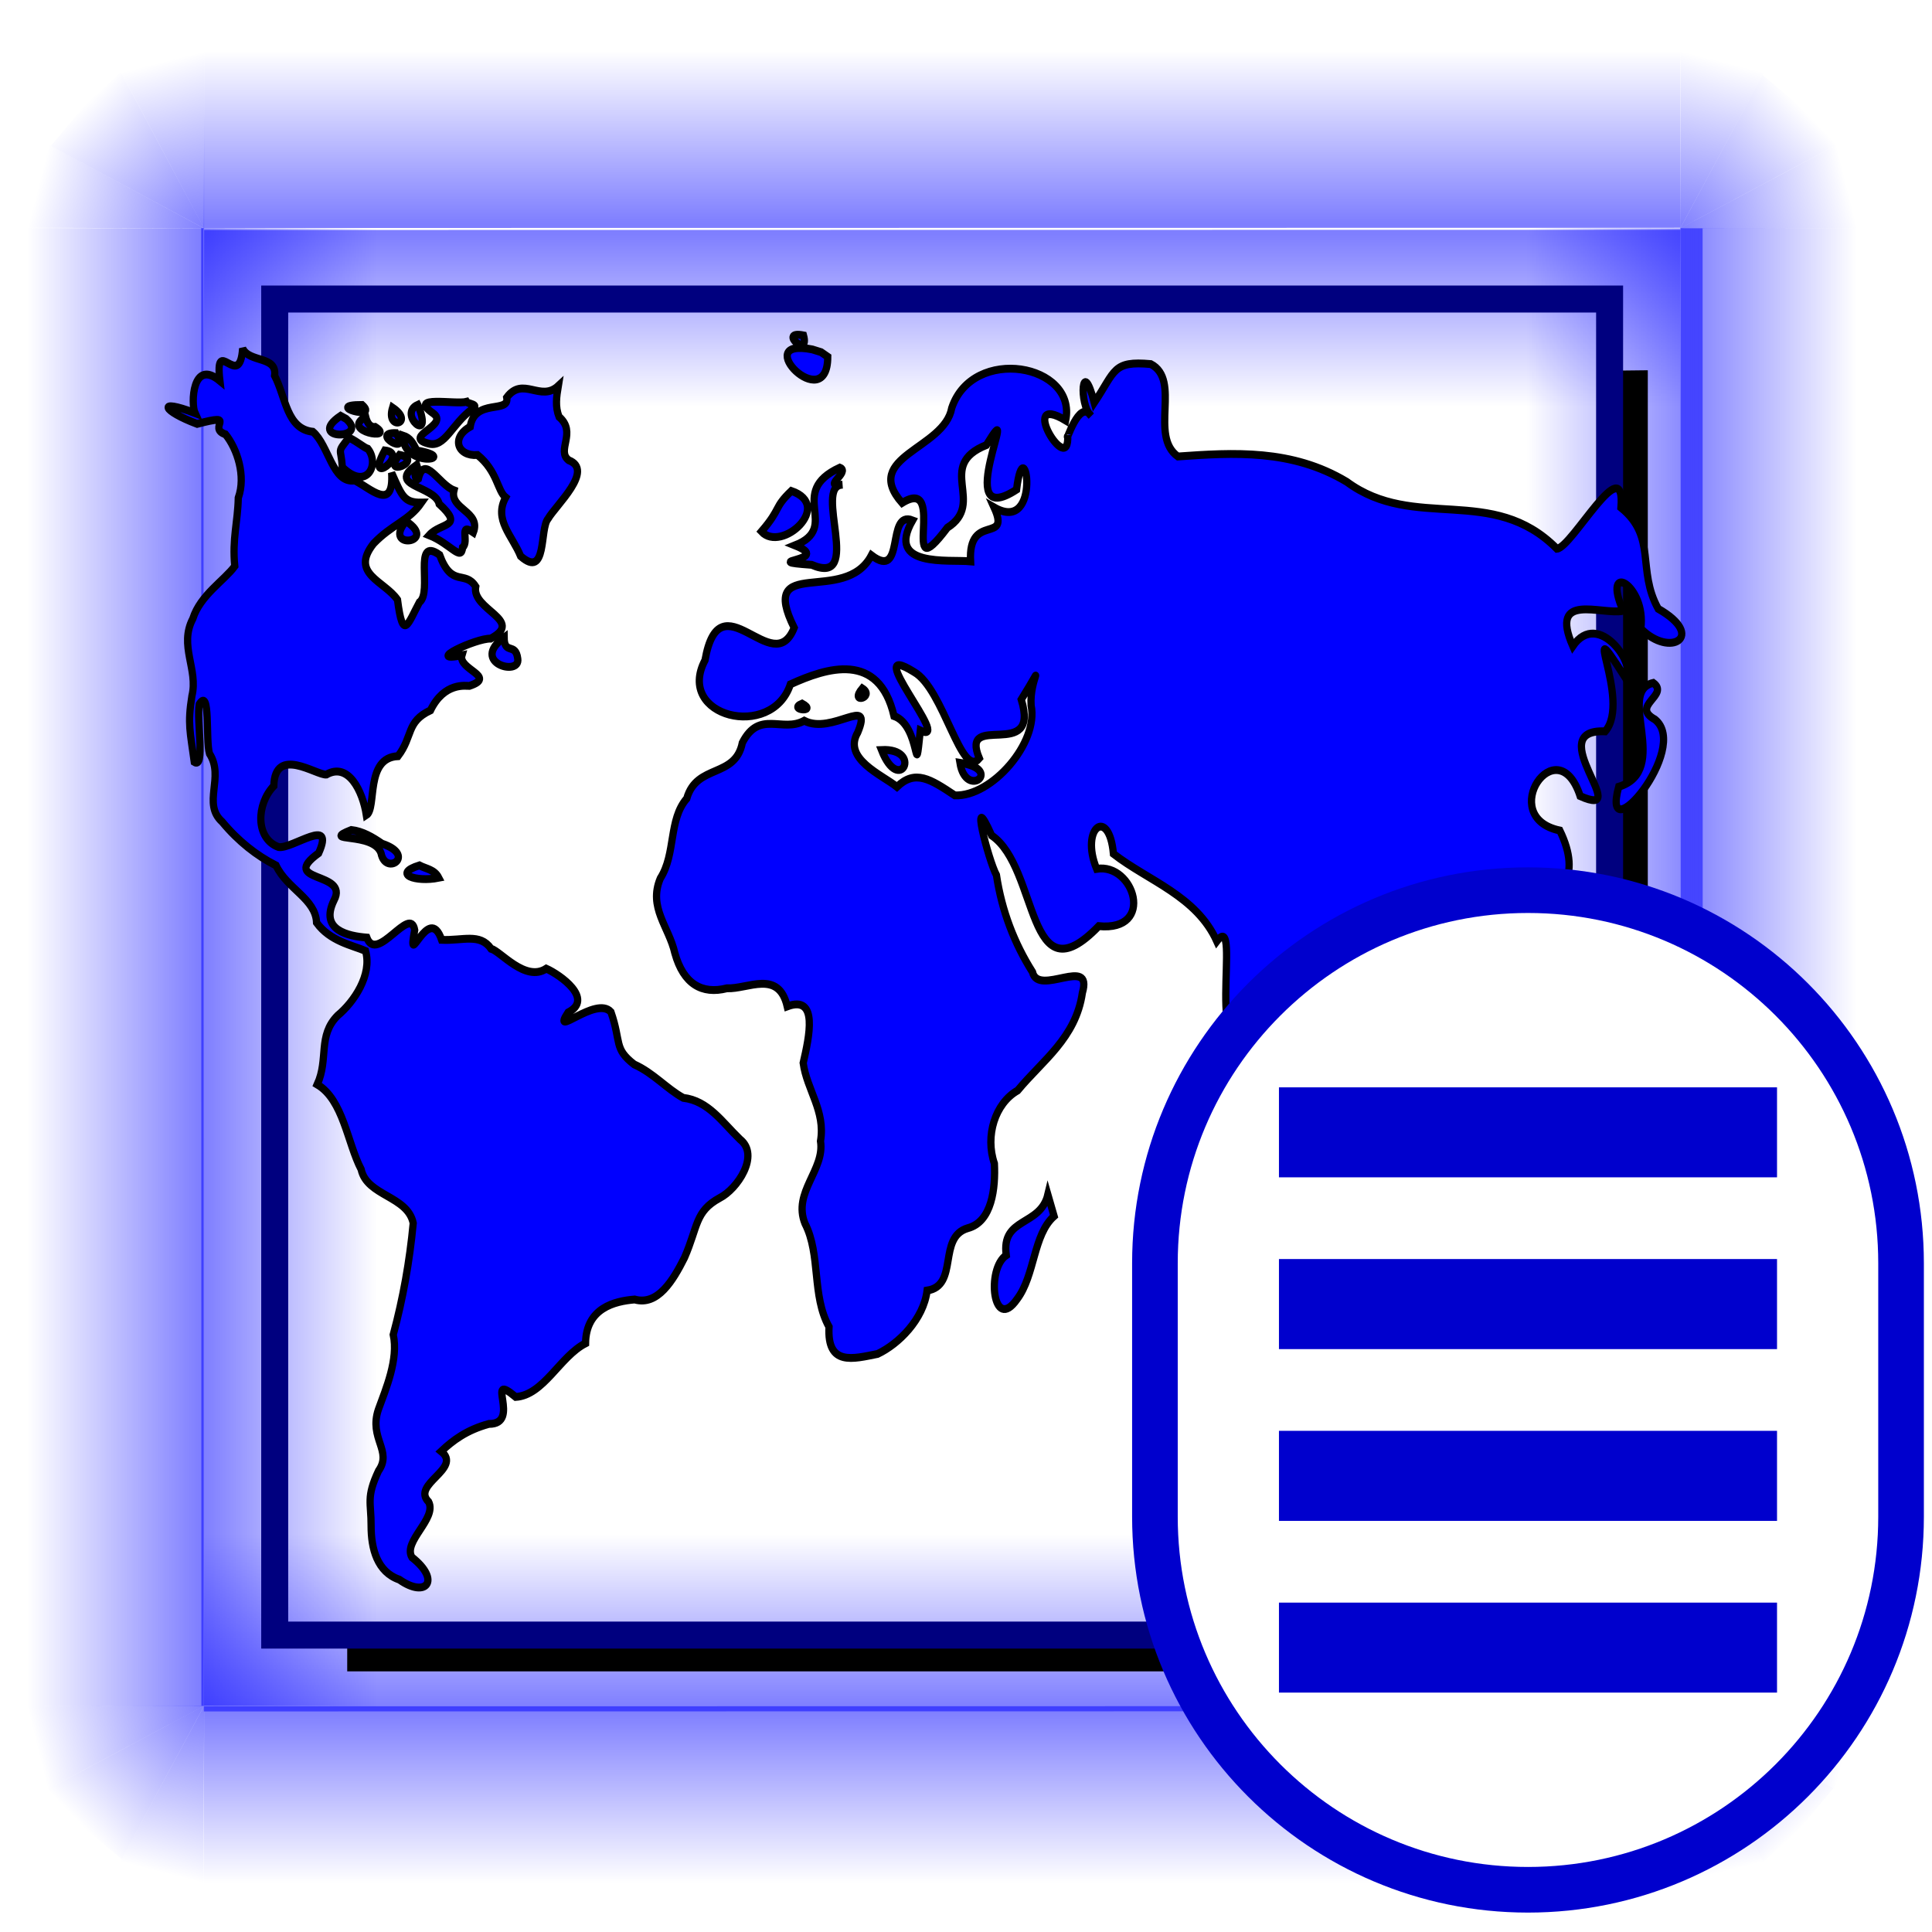 <?xml version="1.0" encoding="UTF-8" standalone="no"?>
<!-- Created with Inkscape (http://www.inkscape.org/) -->
<svg
   xmlns:dc="http://purl.org/dc/elements/1.1/"
   xmlns:cc="http://web.resource.org/cc/"
   xmlns:rdf="http://www.w3.org/1999/02/22-rdf-syntax-ns#"
   xmlns:svg="http://www.w3.org/2000/svg"
   xmlns="http://www.w3.org/2000/svg"
   xmlns:xlink="http://www.w3.org/1999/xlink"
   xmlns:sodipodi="http://sodipodi.sourceforge.net/DTD/sodipodi-0.dtd"
   xmlns:inkscape="http://www.inkscape.org/namespaces/inkscape"
   version="1.0"
   width="256"
   height="256"
   id="svg1"
   sodipodi:version="0.32"
   inkscape:version="0.45.1"
   sodipodi:docname="i_bulmages_mapa_mundi.svg"
   sodipodi:docbase="/home/elferrer/Desktop/i_bulmages_mapa_mundi/i_bulmages_mapa_mundi"
   inkscape:output_extension="org.inkscape.output.svg.inkscape"
   inkscape:export-filename="/home/elferrer/Desktop/i_bulmages_mapa_mundi/i_bulmages_mapa_mundi/i_bulmages_mapa_mundi_pulsado_L.png"
   inkscape:export-xdpi="96"
   inkscape:export-ydpi="96">
  <sodipodi:namedview
     inkscape:window-height="690"
     inkscape:window-width="1016"
     inkscape:pageshadow="2"
     inkscape:pageopacity="0.0"
     guidetolerance="10.0"
     gridtolerance="10.0"
     objecttolerance="10.0"
     borderopacity="1.0"
     bordercolor="#666666"
     pagecolor="#ffffff"
     id="base"
     inkscape:zoom="1.364592"
     inkscape:cx="155.68444"
     inkscape:cy="121.44927"
     inkscape:window-x="1"
     inkscape:window-y="0"
     inkscape:current-layer="layer8"
     gridempspacing="3" />
  <defs
     id="defs3">
    <linearGradient
       id="linearGradient9952">
      <stop
         style="stop-color:blue;stop-opacity:1"
         offset="0"
         id="stop9953" />
      <stop
         style="stop-color:blue;stop-opacity:0"
         offset="1"
         id="stop9954" />
    </linearGradient>
    <linearGradient
       inkscape:collect="always"
       xlink:href="#linearGradient9952"
       id="linearGradient2396"
       gradientUnits="userSpaceOnUse"
       gradientTransform="matrix(0.723,0,0,5.492,357.322,-224.63)"
       x1="-181"
       y1="65.431"
       x2="-149.556"
       y2="65.431" />
    <linearGradient
       inkscape:collect="always"
       xlink:href="#linearGradient9952"
       id="linearGradient2398"
       gradientUnits="userSpaceOnUse"
       gradientTransform="matrix(0.503,0.519,-0.519,0.504,350.842,286.888)"
       x1="-181"
       y1="65.431"
       x2="-149.556"
       y2="65.431" />
    <linearGradient
       inkscape:collect="always"
       xlink:href="#linearGradient9952"
       id="linearGradient2400"
       gradientUnits="userSpaceOnUse"
       gradientTransform="matrix(0.701,0.178,-0.178,0.701,364.241,212.25)"
       x1="-181"
       y1="65.431"
       x2="-149.556"
       y2="65.431" />
    <linearGradient
       inkscape:collect="always"
       xlink:href="#linearGradient9952"
       id="linearGradient2402"
       gradientUnits="userSpaceOnUse"
       gradientTransform="matrix(0.175,0.702,0.701,-0.175,211.597,364.386)"
       x1="-181"
       y1="65.431"
       x2="-149.556"
       y2="65.431" />
    <linearGradient
       inkscape:collect="always"
       xlink:href="#linearGradient9952"
       id="linearGradient2404"
       gradientUnits="userSpaceOnUse"
       gradientTransform="matrix(-0.519,0.504,-0.503,-0.519,-30.75,351.035)"
       x1="-181"
       y1="65.431"
       x2="-149.556"
       y2="65.431" />
    <linearGradient
       inkscape:collect="always"
       xlink:href="#linearGradient9952"
       id="linearGradient2406"
       gradientUnits="userSpaceOnUse"
       gradientTransform="matrix(-0.178,0.701,-0.701,-0.178,43.823,364.446)"
       x1="-181"
       y1="65.431"
       x2="-149.556"
       y2="65.431" />
    <linearGradient
       inkscape:collect="always"
       xlink:href="#linearGradient9952"
       id="linearGradient2408"
       gradientUnits="userSpaceOnUse"
       gradientTransform="matrix(-0.701,0.175,0.175,0.702,-108.181,211.669)"
       x1="-181"
       y1="65.431"
       x2="-149.556"
       y2="65.431" />
    <linearGradient
       inkscape:collect="always"
       xlink:href="#linearGradient9952"
       id="linearGradient2410"
       gradientUnits="userSpaceOnUse"
       gradientTransform="matrix(0.519,-0.504,0.503,0.519,286.75,-95.035)"
       x1="-181"
       y1="65.431"
       x2="-149.556"
       y2="65.431" />
    <linearGradient
       inkscape:collect="always"
       xlink:href="#linearGradient9952"
       id="linearGradient2412"
       gradientUnits="userSpaceOnUse"
       gradientTransform="matrix(0.178,-0.701,0.701,0.178,212.177,-108.446)"
       x1="-181"
       y1="65.431"
       x2="-149.556"
       y2="65.431" />
    <linearGradient
       inkscape:collect="always"
       xlink:href="#linearGradient9952"
       id="linearGradient2414"
       gradientUnits="userSpaceOnUse"
       gradientTransform="matrix(0.701,-0.175,-0.175,-0.702,364.182,44.331)"
       x1="-181"
       y1="65.431"
       x2="-149.556"
       y2="65.431" />
    <linearGradient
       inkscape:collect="always"
       xlink:href="#linearGradient9952"
       id="linearGradient2416"
       gradientUnits="userSpaceOnUse"
       gradientTransform="matrix(-0.503,-0.519,0.519,-0.504,-94.842,-30.888)"
       x1="-181"
       y1="65.431"
       x2="-149.556"
       y2="65.431" />
    <linearGradient
       inkscape:collect="always"
       xlink:href="#linearGradient9952"
       id="linearGradient2418"
       gradientUnits="userSpaceOnUse"
       gradientTransform="matrix(-0.701,-0.178,0.178,-0.701,-108.241,43.75)"
       x1="-181"
       y1="65.431"
       x2="-149.556"
       y2="65.431" />
    <linearGradient
       inkscape:collect="always"
       xlink:href="#linearGradient9952"
       id="linearGradient2420"
       gradientUnits="userSpaceOnUse"
       gradientTransform="matrix(-0.175,-0.702,-0.701,0.175,44.403,-108.386)"
       x1="-181"
       y1="65.431"
       x2="-149.556"
       y2="65.431" />
    <linearGradient
       inkscape:collect="always"
       xlink:href="#linearGradient9952"
       id="linearGradient2422"
       gradientUnits="userSpaceOnUse"
       gradientTransform="matrix(-0.723,0,0,-5.492,-101.322,480.63)"
       x1="-181"
       y1="65.431"
       x2="-149.556"
       y2="65.431" />
    <linearGradient
       inkscape:collect="always"
       xlink:href="#linearGradient9952"
       id="linearGradient2424"
       gradientUnits="userSpaceOnUse"
       gradientTransform="matrix(0,-0.723,5.487,0,-224.324,-101.52)"
       x1="-181"
       y1="65.431"
       x2="-149.556"
       y2="65.431" />
    <linearGradient
       inkscape:collect="always"
       xlink:href="#linearGradient9952"
       id="linearGradient2426"
       gradientUnits="userSpaceOnUse"
       gradientTransform="matrix(0,0.723,-5.487,0,480.324,357.52)"
       x1="-181"
       y1="65.431"
       x2="-149.556"
       y2="65.431" />
    <linearGradient
       inkscape:collect="always"
       xlink:href="#linearGradient9952"
       id="linearGradient2428"
       gradientUnits="userSpaceOnUse"
       gradientTransform="matrix(0.723,0,0,5.492,161.292,-224.63)"
       x1="-181"
       y1="65.431"
       x2="-149.556"
       y2="65.431" />
    <linearGradient
       inkscape:collect="always"
       xlink:href="#linearGradient9952"
       id="linearGradient2430"
       gradientUnits="userSpaceOnUse"
       gradientTransform="matrix(-0.723,0,0,-5.492,97.316,480.63)"
       x1="-181"
       y1="65.431"
       x2="-149.556"
       y2="65.431" />
    <linearGradient
       inkscape:collect="always"
       xlink:href="#linearGradient9952"
       id="linearGradient2432"
       gradientUnits="userSpaceOnUse"
       gradientTransform="matrix(0,-0.723,5.487,0,-224.324,95.043)"
       x1="-181"
       y1="65.431"
       x2="-149.556"
       y2="65.431" />
    <linearGradient
       inkscape:collect="always"
       xlink:href="#linearGradient9952"
       id="linearGradient2434"
       gradientUnits="userSpaceOnUse"
       gradientTransform="matrix(0,0.723,-5.487,0,480.324,161.897)"
       x1="-181"
       y1="65.431"
       x2="-149.556"
       y2="65.431" />
    <filter
       inkscape:collect="always"
       x="-0.1"
       width="1.2"
       y="-0.1"
       height="1.2"
       id="filter3271">
      <feGaussianBlur
         inkscape:collect="always"
         stdDeviation="9.027"
         id="feGaussianBlur3273" />
    </filter>
    <filter
       inkscape:collect="always"
       id="filter3214">
      <feGaussianBlur
         inkscape:collect="always"
         stdDeviation="1.16"
         id="feGaussianBlur3216" />
    </filter>
  </defs>
  <g
     style="opacity:1;display:inline"
     id="layer1">
    <path
       d=""
       style="opacity:1"
       id="path3945" />
  </g>
  <path
     d=""
     id="path3081" />
  <g
     style="display:inline"
     id="layer2" />
  <g
     style="display:inline"
     id="layer3" />
  <g
     style="opacity:1;display:inline"
     id="layer4" />
  <g
     inkscape:groupmode="layer"
     id="layer5"
     inkscape:label="boton_pulsado"
     style="display:inline"
     sodipodi:insensitive="true">
    <g
       id="g2458">
      <g
         transform="translate(-3.16,0.141)"
         style="display:inline"
         id="g3979">
        <path
           d="M 225.846,30.083 L 249.219,30.142 L 249.219,225.917 L 225.872,225.877 L 225.846,30.083 z "
           style="opacity:0.5;fill:url(#linearGradient2396);fill-opacity:1;fill-rule:evenodd;stroke:none;stroke-width:8.98;stroke-miterlimit:4;stroke-opacity:1;display:block"
           id="rect10002" />
        <path
           d="M 246.092,236.818 L 241.619,242.202 L 236.83,246.557 L 225.791,225.876 L 246.092,236.818 z "
           style="opacity:0.5;fill:url(#linearGradient2398);fill-opacity:1;fill-rule:evenodd;stroke:none;stroke-width:8.98;stroke-miterlimit:4;stroke-opacity:1"
           id="path2053" />
        <path
           d="M 249.219,225.967 L 247.82,231.479 L 246.42,236.991 L 225.791,225.876 L 249.219,225.967 z "
           style="opacity:0.5;fill:url(#linearGradient2400);fill-opacity:1;fill-rule:evenodd;stroke:none;stroke-width:8.98;stroke-miterlimit:4;stroke-opacity:1"
           id="path2060" />
        <path
           d="M 225.791,249.324 L 231.304,247.947 L 236.817,246.57 L 225.8,225.876 L 225.791,249.324 z "
           style="opacity:0.5;fill:url(#linearGradient2402);fill-opacity:1;fill-rule:evenodd;stroke:none;stroke-width:8.98;stroke-miterlimit:4;stroke-opacity:1"
           id="path2062" />
        <path
           d="M 19.276,246.194 L 13.897,241.717 L 9.545,236.924 L 30.209,225.876 L 19.276,246.194 z "
           style="opacity:0.5;fill:url(#linearGradient2404);fill-opacity:1;fill-rule:evenodd;stroke:none;stroke-width:8.98;stroke-miterlimit:4;stroke-opacity:1"
           id="path3000" />
        <path
           d="M 30.118,249.324 L 24.611,247.923 L 19.104,246.523 L 30.209,225.876 L 30.118,249.324 z "
           style="opacity:0.5;fill:url(#linearGradient2406);fill-opacity:1;fill-rule:evenodd;stroke:none;stroke-width:8.98;stroke-miterlimit:4;stroke-opacity:1"
           id="path3001" />
        <path
           d="M 6.781,225.876 L 8.157,231.394 L 9.533,236.912 L 30.209,225.885 L 6.781,225.876 z "
           style="opacity:0.5;fill:url(#linearGradient2408);fill-opacity:1;fill-rule:evenodd;stroke:none;stroke-width:8.98;stroke-miterlimit:4;stroke-opacity:1"
           id="path3002" />
        <path
           d="M 236.724,9.806 L 242.103,14.283 L 246.455,19.076 L 225.791,30.124 L 236.724,9.806 z "
           style="opacity:0.5;fill:url(#linearGradient2410);fill-opacity:1;fill-rule:evenodd;stroke:none;stroke-width:8.98;stroke-miterlimit:4;stroke-opacity:1"
           id="path3007" />
        <path
           d="M 225.882,6.676 L 231.389,8.077 L 236.896,9.477 L 225.791,30.124 L 225.882,6.676 z "
           style="opacity:0.5;fill:url(#linearGradient2412);fill-opacity:1;fill-rule:evenodd;stroke:none;stroke-width:8.98;stroke-miterlimit:4;stroke-opacity:1"
           id="path3008" />
        <path
           d="M 249.219,30.124 L 247.843,24.606 L 246.467,19.088 L 225.791,30.115 L 249.219,30.124 z "
           style="opacity:0.5;fill:url(#linearGradient2414);fill-opacity:1;fill-rule:evenodd;stroke:none;stroke-width:8.98;stroke-miterlimit:4;stroke-opacity:1"
           id="path3009" />
        <path
           d="M 9.908,19.182 L 14.381,13.798 L 19.17,9.443 L 30.209,30.124 L 9.908,19.182 z "
           style="opacity:0.5;fill:url(#linearGradient2416);fill-opacity:1;fill-rule:evenodd;stroke:none;stroke-width:8.98;stroke-miterlimit:4;stroke-opacity:1"
           id="path3011" />
        <path
           d="M 6.781,30.033 L 8.18,24.521 L 9.58,19.009 L 30.209,30.124 L 6.781,30.033 z "
           style="opacity:0.5;fill:url(#linearGradient2418);fill-opacity:1;fill-rule:evenodd;stroke:none;stroke-width:8.98;stroke-miterlimit:4;stroke-opacity:1"
           id="path3012" />
        <path
           d="M 30.209,6.676 L 24.696,8.053 L 19.183,9.43 L 30.2,30.124 L 30.209,6.676 z "
           style="opacity:0.5;fill:url(#linearGradient2420);fill-opacity:1;fill-rule:evenodd;stroke:none;stroke-width:8.98;stroke-miterlimit:4;stroke-opacity:1"
           id="path3013" />
        <path
           d="M 30.154,225.917 L 6.781,225.858 L 6.781,30.083 L 30.128,30.123 L 30.154,225.917 z "
           style="opacity:0.5;fill:url(#linearGradient2422);fill-opacity:1;fill-rule:evenodd;stroke:none;stroke-width:8.98;stroke-miterlimit:4;stroke-opacity:1;display:block"
           id="path3021" />
        <path
           d="M 30.168,30.069 L 30.227,6.676 L 225.832,6.676 L 225.793,30.043 L 30.168,30.069 z "
           style="opacity:0.5;fill:url(#linearGradient2424);fill-opacity:1;fill-rule:evenodd;stroke:none;stroke-width:8.98;stroke-miterlimit:4;stroke-opacity:1;display:block"
           id="path3023" />
        <path
           d="M 225.832,225.931 L 225.773,249.324 L 30.168,249.324 L 30.207,225.957 L 225.832,225.931 z "
           style="opacity:0.5;fill:url(#linearGradient2426);fill-opacity:1;fill-rule:evenodd;stroke:none;stroke-width:8.98;stroke-miterlimit:4;stroke-opacity:1;display:block"
           id="path3054" />
        <path
           d="M 29.817,30.083 L 53.19,30.142 L 53.19,225.917 L 29.843,225.877 L 29.817,30.083 z "
           style="opacity:0.5;fill:url(#linearGradient2428);fill-opacity:1;fill-rule:evenodd;stroke:none;stroke-width:8.98;stroke-miterlimit:4;stroke-opacity:1;display:block"
           id="path1956" />
        <path
           d="M 228.791,225.917 L 205.418,225.858 L 205.418,30.083 L 228.765,30.123 L 228.791,225.917 z "
           style="opacity:0.5;fill:url(#linearGradient2430);fill-opacity:1;fill-rule:evenodd;stroke:none;stroke-width:8.98;stroke-miterlimit:4;stroke-opacity:1;display:block"
           id="path1990" />
        <path
           d="M 30.168,226.633 L 30.227,203.24 L 225.832,203.24 L 225.793,226.607 L 30.168,226.633 z "
           style="opacity:0.5;fill:url(#linearGradient2432);fill-opacity:1;fill-rule:evenodd;stroke:none;stroke-width:8.98;stroke-miterlimit:4;stroke-opacity:1;display:block"
           id="path1992" />
        <path
           d="M 225.832,30.308 L 225.773,53.701 L 30.168,53.701 L 30.207,30.334 L 225.832,30.308 z "
           style="opacity:0.5;fill:url(#linearGradient2434);fill-opacity:1;fill-rule:evenodd;stroke:none;stroke-width:8.98;stroke-miterlimit:4;stroke-opacity:1;display:block"
           id="path1994" />
      </g>
      <path
         d="M 46.007,221.461 L 46.007,217.882 L 214.767,217.882 L 214.767,49.102 L 218.342,49.061 L 218.342,219.683 L 218.342,221.461 L 216.566,221.461 L 46.007,221.461 z "
         style="fill:#000000;fill-opacity:1;fill-rule:evenodd;stroke:none;stroke-width:4.706;stroke-miterlimit:4;stroke-opacity:1;display:block"
         id="path2826" />
      <path
         d="M 34.613,37.835 L 36.388,37.835 L 213.292,37.835 L 215.068,37.835 L 215.068,39.612 L 215.068,216.67 L 215.068,218.447 L 213.292,218.447 L 36.388,218.447 L 34.613,218.447 L 34.613,216.67 L 34.613,39.612 L 34.613,37.835 z M 38.188,41.413 L 38.188,214.869 L 211.493,214.869 L 211.493,41.413 L 38.188,41.413 z "
         style="fill:#00007f;fill-opacity:1;fill-rule:evenodd;stroke:none;stroke-width:8.98;stroke-miterlimit:4;stroke-opacity:1;display:block"
         id="rect5542" />
    </g>
  </g>
  <g
     inkscape:groupmode="layer"
     id="layer7"
     inkscape:label="boton_visible"
     style="display:none"
     sodipodi:insensitive="true">
    <path
       id="path2483"
       style="fill:#00007f;fill-opacity:1;fill-rule:evenodd;stroke:none;stroke-width:8.98;stroke-miterlimit:4;stroke-opacity:1;display:block;filter:url(#filter3271)"
       d="M 34.613,37.835 L 36.388,37.835 L 213.292,37.835 L 215.068,37.835 L 215.068,39.612 L 215.068,216.67 L 215.068,218.447 L 213.292,218.447 L 36.388,218.447 L 34.613,218.447 L 34.613,216.67 L 34.613,39.612 L 34.613,37.835 z M 38.188,41.413 L 38.188,214.869 L 211.493,214.869 L 211.493,41.413 L 38.188,41.413 z " />
  </g>
  <g
     inkscape:groupmode="layer"
     id="layer8"
     inkscape:label="icono"
     style="display:inline">
    <path
       d=""
       id="path9419" />
    <path
       style="fill:#0000ff;fill-opacity:1;fill-rule:evenodd;stroke:#000000;stroke-width:1.016;stroke-linecap:butt;stroke-linejoin:miter;stroke-opacity:1;filter:url(#filter3214);stroke-miterlimit:4;stroke-dasharray:none"
       d="M 154.91,48.134 C 149.54,47.689 149.975,48.991 146.988,53.109 C 145.237,46.883 144.781,53.354 146.522,54.807 C 144.866,52.487 142.904,58.669 143.259,57.339 C 143.569,63.015 136.057,51.566 142.974,55.41 C 144.597,48.113 129.947,45.679 126.998,53.801 C 125.979,59.135 114.294,60.066 120.033,66.064 C 126.56,62.328 119.377,77.83 126.383,69.261 C 131.848,66.081 124.633,61.238 131.85,58.59 C 137.09,50.686 126.688,69.976 136.086,64.345 C 137.215,55.74 139.827,70.309 132.932,66.64 C 135.32,71.474 129.272,67.196 129.638,73.608 C 126.545,73.341 117.699,74.454 121.502,68.313 C 117.718,66.949 120.541,76.199 115.736,72.83 C 112.005,79.431 99.747,72.611 104.905,82.186 C 101.95,89.094 94.483,75.496 92.401,86.377 C 88.213,93.7 101.764,96.765 104.372,89.491 C 109.463,87.352 116.774,85.17 118.901,93.583 C 122.695,94.792 121.738,102.88 122.591,95.455 C 127.351,97.521 113.914,83.405 121.722,87.898 C 125.858,90.047 128.354,101.839 130.863,99.051 C 128.034,92.824 139.462,99.63 136.748,91.455 C 140.449,85.965 137.867,88.771 138.127,92.215 C 139.208,97.034 132.621,104.028 127.43,103.833 C 124.014,101.739 121.88,100.454 119.314,102.732 C 117.228,101.185 111.67,99.1 113.818,95.704 C 116.036,90.784 110.231,96.071 106.315,94.194 C 103.236,95.761 100.021,92.753 97.637,97.038 C 96.648,101.654 91.24,99.719 89.843,104.239 C 87.26,106.979 88.339,111.366 86.135,114.555 C 84.419,118.309 87.345,120.812 88.172,124.201 C 89.383,128.21 91.986,129.568 95.475,128.747 C 98.403,128.877 102.716,126.29 103.93,131.085 C 108.346,129.563 106.996,135.057 106.168,138.393 C 106.673,141.843 109.318,144.59 108.597,148.486 C 109.231,152.196 104.664,155.108 106.42,159.126 C 108.657,163.136 107.345,168.447 109.792,172.472 C 109.493,177.603 113.188,176.59 116.596,175.969 C 119.549,174.687 123.043,171.499 123.543,167.783 C 128.038,167.151 124.962,160.89 129.248,159.725 C 132.66,158.899 133.146,154.521 132.978,151.383 C 131.656,147.82 133.064,143.612 136.24,141.945 C 139.705,138.082 144.4,135.163 145.314,129.337 C 146.863,124.445 139.131,129.896 138.323,126.652 C 135.789,122.956 134.037,118.82 133.265,114.131 C 132.168,112.299 129.34,102.29 132.591,109.008 C 139.24,113.171 137.449,130.41 147.608,120.721 C 155.614,121.438 152.564,112.532 147.311,113.321 C 144.955,108.033 149.055,105.188 149.67,111.382 C 154.545,114.873 161.298,116.803 164.166,122.671 C 167.938,118.058 161.751,141.758 170.149,133.477 C 172.225,126.953 187.744,116.676 186.795,129.869 C 192.586,122.871 191.398,147.687 196.759,140.314 C 192.755,138.759 189.435,127.981 196.019,131.819 C 198.134,139.903 208.54,127.383 199.495,126.294 C 199.352,119.117 218.679,120.531 212.261,108.371 C 203.259,106.625 211.913,94.928 215.114,103.928 C 222.777,107.048 209.532,95.183 218.622,95.565 C 222.413,91.599 214.608,78.775 221.366,88.519 C 223.229,87.34 217.741,79.649 214.08,84.558 C 210.729,77.505 218.086,80.567 221.139,80.001 C 218.02,73.377 224.441,76.662 223.615,82.291 C 227.731,86.156 232.836,83.287 226.058,79.738 C 223.026,74.704 225.902,70.453 220.833,66.666 C 221.481,58.914 213.973,71.804 211.855,71.983 C 202.811,63.565 191.892,69.817 182.383,63.336 C 174.702,59.09 166.524,59.557 158.706,60.066 C 154.653,57.401 159.217,50.188 154.91,48.134 z M 106.214,44.43 C 102.49,43.752 107.125,47.462 106.214,44.43 z M 107.446,46.239 C 98.428,44.57 109.598,55.04 109.612,47.189 L 108.681,46.594 L 107.446,46.239 L 107.446,46.239 z M 71.827,50.957 C 69.351,53.08 66.872,49.641 64.6,52.448 C 65.027,54.583 60.124,52.492 59.477,56.223 C 56.762,57.617 57.661,60.059 60.51,59.876 C 63.293,61.96 63.28,64.498 64.447,65.353 C 62.754,68.234 65.337,70.221 66.55,72.944 C 70.303,75.958 69.186,69.407 70.393,68.107 C 71.509,66.335 76.908,61.835 73.293,60.556 C 71.488,59.286 74.488,56.961 71.94,54.949 C 71.371,53.639 71.577,52.35 71.827,50.957 z M 27.567,46.113 C 27.169,51.728 23.59,44.162 24.381,50.298 C 20.498,47.335 20.309,53.296 20.889,54.457 C 15.373,52.519 16.307,54.169 21.191,55.857 C 27.121,54.411 22.461,56.361 25.163,57.205 C 26.809,59.079 28.056,62.585 26.958,65.414 C 26.887,68.568 26.091,70.676 26.465,74.229 C 25.022,76.06 21.627,77.968 20.582,81.022 C 18.603,84.486 21.368,87.565 20.458,90.987 C 19.819,94.657 20.221,95.624 20.79,99.522 C 22.369,100.467 21.073,94.197 21.491,92.062 C 23.085,89.766 22.358,96.7 22.917,98.434 C 25.064,101.5 21.845,104.886 24.701,107.25 C 26.956,109.753 29.536,111.62 32.255,112.887 C 33.819,115.938 37.798,117.165 37.937,120.273 C 39.839,122.682 42.877,123.165 44.803,123.921 C 45.755,127.014 43.173,130.531 40.892,132.266 C 38.059,134.894 39.658,137.853 38.028,141.171 C 41.684,143.17 42.247,148.707 44.186,152.131 C 45.001,155.592 50.688,155.531 51.488,159.08 C 50.982,164.016 50.052,168.813 48.688,173.479 C 49.431,176.662 47.653,180.489 46.604,183.145 C 45.229,186.899 48.605,188.481 46.619,191.077 C 44.856,194.537 45.602,195.157 45.583,198.177 C 45.578,201.117 46.431,204.126 49.54,205.114 C 53.292,207.56 55.426,205.223 51.309,202.24 C 49.991,200.197 54.842,197.239 53.655,195.083 C 51.139,192.787 58.423,190.785 55.412,188.55 C 57.064,187.124 58.959,185.8 62.098,185.006 C 66.769,185.039 61.345,178.054 65.858,181.524 C 69.804,181.275 72.049,176.299 75.653,174.597 C 75.716,170.029 79.744,169.15 82.535,168.939 C 85.785,169.774 87.921,166.477 89.525,163.538 C 91.447,159.477 90.98,157.574 94.46,155.825 C 96.935,154.676 100.13,150.302 97.32,148.267 C 94.781,146.009 92.876,143.28 89.348,142.896 C 87.055,141.744 85.16,139.685 82.472,138.578 C 79.57,136.511 80.698,135.742 79.212,131.807 C 77.099,129.659 70.695,135.408 73.194,131.874 C 76.868,130.125 72.115,127.023 70.145,126.211 C 67.208,127.98 63.722,123.95 62.402,123.638 C 60.848,121.589 58.431,122.623 55.472,122.491 C 53.635,117.559 50.52,126.9 51.696,121.231 C 51.067,117.905 46.371,125.643 44.982,122.202 C 42.416,122.009 38.305,121.273 40.393,117.363 C 42.556,113.618 32.516,115.119 38.228,111.292 C 40.59,106.435 34.562,110.777 32.608,110.507 C 29.341,109.411 29.471,104.978 31.938,102.613 C 32.087,97.354 37.9,101.251 39.308,101.144 C 42.387,99.526 44.388,103.231 44.92,106.385 C 46.425,105.514 44.692,98.958 49.354,98.769 C 51.491,96.185 50.463,94.345 53.911,92.848 C 55.84,89.174 58.923,89.707 59.357,89.696 C 63.315,88.484 57.728,87.581 58.32,85.741 C 52.921,86.735 60.253,83.515 62.35,83.588 C 67.162,81.205 59.641,79.886 60.25,76.868 C 58.724,74.686 56.904,77.08 55.188,72.777 C 51.352,70.267 54.244,77.608 52.353,78.897 C 50.775,81.605 50.049,84.1 49.284,78.571 C 47.44,76.126 42.587,75.229 45.925,71.318 C 48.473,68.854 50.867,68.391 52.65,66.022 C 50.171,66.066 49.907,65.138 48.463,62.181 C 48.795,67.315 45.449,64.137 43.284,63.166 C 40.144,63.574 39.69,58.657 37.42,56.875 C 33.747,56.516 33.644,52.482 32.05,49.619 C 32.414,47.027 28.511,47.99 27.567,46.113 z M 58.981,53.003 C 57.418,53.392 50.663,52.123 54.223,54.453 C 56.76,56.038 49.851,57.502 53.598,58.386 C 55.942,59.01 56.893,55.85 59.772,53.942 C 60.842,53.327 59.177,53.303 58.981,53.003 z M 52.131,53.389 C 49.183,54.611 54.445,58.698 52.174,53.467 L 52.131,53.389 z M 48.594,53.759 C 47.582,56.818 51.833,55.79 48.594,53.759 z M 44.322,53.411 C 38.732,53.408 46.836,55.493 44.322,53.411 z M 44.817,54.947 C 41.155,56.839 49.168,58.031 46.154,56.247 C 45.44,56.337 45.022,55.696 44.817,54.947 z M 41.309,54.815 C 36.266,57.962 45.484,57.973 42.085,55.209 L 41.566,54.946 L 41.309,54.815 z M 49.069,57.045 C 45.281,56.953 51.349,60.227 49.069,57.045 z M 50.047,57.357 C 49.974,61.774 58.325,60.289 51.988,59.295 C 51.467,58.339 51.088,57.668 50.047,57.357 z M 42.476,57.627 C 40.721,59.699 41.363,58.825 41.55,61.453 C 45.027,64.591 46.82,61.017 45.133,59.075 C 44.537,58.897 43.802,58.24 42.476,57.627 z M 47.499,59.282 C 44.515,64.269 51.115,59.667 47.499,59.282 z M 49.56,59.847 C 46.837,62.975 53.185,60.546 49.56,59.847 z M 52.342,60.946 C 47.209,63.906 54.542,63.771 55.128,66.195 C 58.733,69.253 55.371,68.548 53.728,70.233 C 56.694,71.322 58.23,73.679 58.411,71.817 C 59.4,71.081 57.775,68.512 59.919,69.874 C 61.044,67.159 56.539,66.907 57.202,64.433 C 55.109,63.721 53.034,59.656 52.205,62.967 C 51.653,63.415 51.447,61.077 52.342,60.946 z M 111.306,61.508 C 103.744,64.71 111.516,69.176 105.022,71.548 C 110.606,73.599 99.352,73.525 107.35,74.056 C 114.715,76.961 107.507,63.827 111.668,63.709 C 108.632,64.102 112.862,62.072 111.306,61.508 z M 104.509,64.517 C 101.974,66.755 103.164,66.706 100.315,69.757 C 103.149,72.569 110.468,66.403 104.509,64.517 z M 50.471,68.42 C 47.044,72.2 55.172,71.262 50.471,68.42 z M 225.36,89.306 C 220.079,90.429 227.966,100.613 220.517,102.72 C 217.913,111.574 230.669,97.772 225.607,94.034 C 222.116,92.267 227.71,90.874 225.36,89.306 z M 64.233,83.435 C 59.392,86.686 66.534,88.518 66.145,86.195 C 65.85,84.021 64.258,85.751 64.233,83.435 z M 114.459,90.016 C 112.526,92.144 116.337,91.138 114.459,90.016 z M 106.012,91.982 C 103.875,92.807 108.32,93.151 106.012,91.982 z M 117.148,97.971 C 119.682,103.923 123.036,97.703 117.148,97.971 z M 128.143,99.621 C 128.984,104.439 134.371,100.458 128.143,99.621 z M 215.438,121.75 C 209.504,126.461 225.926,137.874 221.394,128.968 C 217.398,133.632 214.689,123.802 221.043,126.839 C 215.994,126.055 216.48,125.28 215.438,121.75 z M 42.807,108.303 C 38.233,109.981 45.955,108.451 46.975,111.299 C 47.619,114.298 52.019,111.568 47.12,110.072 C 45.777,109.219 44.38,108.467 42.807,108.303 z M 52.353,112.874 C 48.493,113.988 51.808,115.077 55.064,114.476 C 54.46,113.401 53.314,113.339 52.353,112.874 z M 239.54,134.208 C 235.314,135.295 234.135,138.635 230.624,135.776 C 225.962,142.715 241.503,134.684 237.553,141.93 C 242.278,141.942 242.556,136.746 239.54,134.208 z M 211.649,134.118 C 208.458,138.274 196.637,144.375 207.838,145.327 C 212.181,144.379 214.971,139.455 213.392,136.412 C 217.501,134.28 211.785,136.09 211.649,134.118 z M 218.497,139.979 C 213.117,141.521 214.735,147.243 217.994,143.291 C 220.893,146.637 218.727,142.196 218.497,139.979 z M 170.426,134.289 C 167.677,140.836 174.742,137.578 170.426,134.289 z M 187.451,138.665 C 191.754,148.253 203.146,152.365 212.857,149.337 C 216.991,148.539 221.501,146.874 214.835,148.325 C 207.38,149.776 200.156,149.943 196.615,144.081 C 193.511,142.394 190.726,139.946 187.451,138.665 z M 224.056,150.144 C 218.478,146.48 217.105,162.051 222.506,153.669 C 226.392,154.878 228.698,154.254 225.833,151.278 C 226.714,150.23 223.974,150.383 224.056,150.144 z M 214.193,158.088 C 212.373,163.087 209.896,167.305 206.494,161.59 C 212.384,156.398 201.176,158.395 200.479,161.704 C 197.43,157.355 191.482,167.945 186.382,166.743 C 182.422,169.7 180.154,180.163 181.452,183.167 C 186.691,184.225 197.593,175.461 198.472,184.304 C 203.917,180.697 196.486,187.586 200.94,187.357 C 203.413,195.398 212.943,186.744 215.928,180.259 C 220.032,173.08 214.982,165.414 214.193,158.088 z M 140.476,155.398 C 139.399,159.553 133.904,158.255 134.639,163.224 C 131.79,164.989 132.787,173.351 136.171,168.877 C 138.685,165.795 138.412,160.573 141.347,158.176 C 141.057,157.25 140.766,156.324 140.476,155.398 z M 221.568,190.03 C 220.296,194.659 224.142,191.288 221.568,190.03 z M 222.363,193.581 C 217.674,198.083 222.261,201.643 224.568,194.502 C 223.957,194.482 222.529,194.648 222.363,193.581 z M 206.388,193.328 C 200.161,191.116 203.24,203.022 206.388,193.328 z M 218.118,197.981 C 212.902,203.407 220.736,202.58 218.118,197.981 z M 215.517,201.362 C 207.158,202.041 211.675,212.648 215.517,201.362 z "
       id="path2599"
       sodipodi:nodetypes="cccccccccccccccccccccccccccccccccccccccccccccccccccccccccccccccccccccccccccccccccccccccccccccccccccccccccccccccccccccccccccccccccccccccccccccccccccccccccccccccccccccccccccccccccccccccccccccccccccccccccccccccccccccccccccccccccccccccccccccccccccccccccccccccccccccccccccccccccc"
       transform="matrix(0.945,0,0,1.026,6.098,-1.141)" />
  </g>
  <g
     inkscape:groupmode="layer"
     id="layer9"
     inkscape:label="propiedad_mas"
     sodipodi:insensitive="true"
     style="display:none">
    <g
       id="g2341"
       style="display:inline"
       transform="matrix(0.806,0,0,0.806,-5.092,2.386)">
      <path
         id="path2343"
         d="" />
      <g
         id="g2345"
         style="display:block">
        <g
           id="g6097"
           style="display:block"
           transform="matrix(0.926,0,0,0.926,493.567,41.864)">
          <path
             id="path3603"
             style="fill:#ffffff;fill-opacity:1;fill-rule:evenodd;stroke:#006900;stroke-width:8.101;stroke-miterlimit:4;stroke-opacity:1"
             d="M -191.515,25.067 C -191.515,61.628 -221.188,91.301 -257.749,91.301 C -294.31,91.301 -323.982,61.628 -323.982,25.067 C -323.982,-11.494 -294.31,-41.166 -257.749,-41.166 C -221.188,-41.166 -191.515,-11.494 -191.515,25.067 z " />
          <path
             id="polygon1906"
             style="fill:#326400;stroke:none"
             d="M -302.556,11.966 L -270.996,11.966 L -270.996,-19.849 L -244.502,-19.849 L -244.502,11.966 L -212.942,11.966 L -212.942,38.424 L -244.502,38.424 L -244.502,69.983 L -270.996,69.983 L -270.996,38.424 L -302.556,38.424 L -302.556,11.966 z " />
        </g>
      </g>
    </g>
  </g>
  <g
     inkscape:groupmode="layer"
     id="layer10"
     inkscape:label="propiedad_menos"
     sodipodi:insensitive="true"
     style="display:none">
    <g
       id="g2734"
       style="opacity:1;display:inline"
       transform="matrix(0.806,0,0,0.806,-150.023,-5.092)">
      <path
         id="path2736"
         d="" />
      <g
         id="g2738"
         style="display:block">
        <g
           id="g6091"
           style="display:block"
           transform="matrix(0.926,0,0,0.926,565.886,84.551)">
          <path
             id="path4848"
             style="fill:#ffffff;fill-opacity:1;fill-rule:evenodd;stroke:#cd0000;stroke-width:8.101;stroke-miterlimit:4;stroke-opacity:1"
             d="M -269.625,184.019 C -269.625,220.58 -299.298,250.252 -335.859,250.252 C -372.42,250.252 -402.092,220.58 -402.092,184.019 C -402.092,147.458 -372.42,117.785 -335.859,117.785 C -299.298,117.785 -269.625,147.458 -269.625,184.019 z " />
          <path
             id="polygon2119"
             style="fill:#da251d;stroke:none"
             d="M -381.138,170.522 L -290.58,170.522 L -290.58,197.516 L -381.138,197.516 L -381.138,170.522 z " />
        </g>
      </g>
    </g>
  </g>
  <g
     inkscape:groupmode="layer"
     id="layer11"
     inkscape:label="propiedad_listado"
     sodipodi:insensitive="true"
     style="display:inline">
    <g
       id="g2141"
       style="opacity:1;display:inline"
       transform="matrix(0.806,0,0,0.806,150.027,114.943)">
      <path
         id="path2143"
         d="" />
      <g
         id="layer6"
         style="display:block">
        <g
           id="g6094"
           style="display:block"
           transform="matrix(0.926,0,0,0.926,143.775,118.562)">
          <path
             id="path4847"
             style="fill:#ffffff;fill-opacity:1;fill-rule:evenodd;stroke:#0000cd;stroke-width:8.101;stroke-miterlimit:4;stroke-opacity:1"
             d="M -151.237,-57.772 C -151.237,-21.211 -151.237,-49.333 -151.237,-12.772 C -151.237,23.789 -121.565,53.461 -85.004,53.461 C -48.443,53.461 -18.77,23.789 -18.77,-12.772 C -18.77,-49.333 -18.77,-21.211 -18.77,-57.772 C -18.77,-94.333 -48.443,-124.006 -85.004,-124.006 C -121.565,-124.006 -151.237,-94.333 -151.237,-57.772 z " />
          <path
             id="polyline1684"
             style="fill:#0000cd;fill-opacity:1;stroke:none"
             d="M -129.217,-89 L -129.217,-73.024 L -40.791,-73.024 L -40.791,-89 L -129.217,-89 z M -129.217,-58.517 L -129.217,-42.526 L -40.791,-42.526 L -40.791,-58.517 L -129.217,-58.517 z M -129.217,-28.019 L -129.217,-12.028 L -40.791,-12.028 L -40.791,-28.019 L -129.217,-28.019 z M -129.217,2.48 L -129.217,18.456 L -40.791,18.456 L -40.791,2.48 L -129.217,2.48 z " />
        </g>
      </g>
    </g>
  </g>
</svg>
